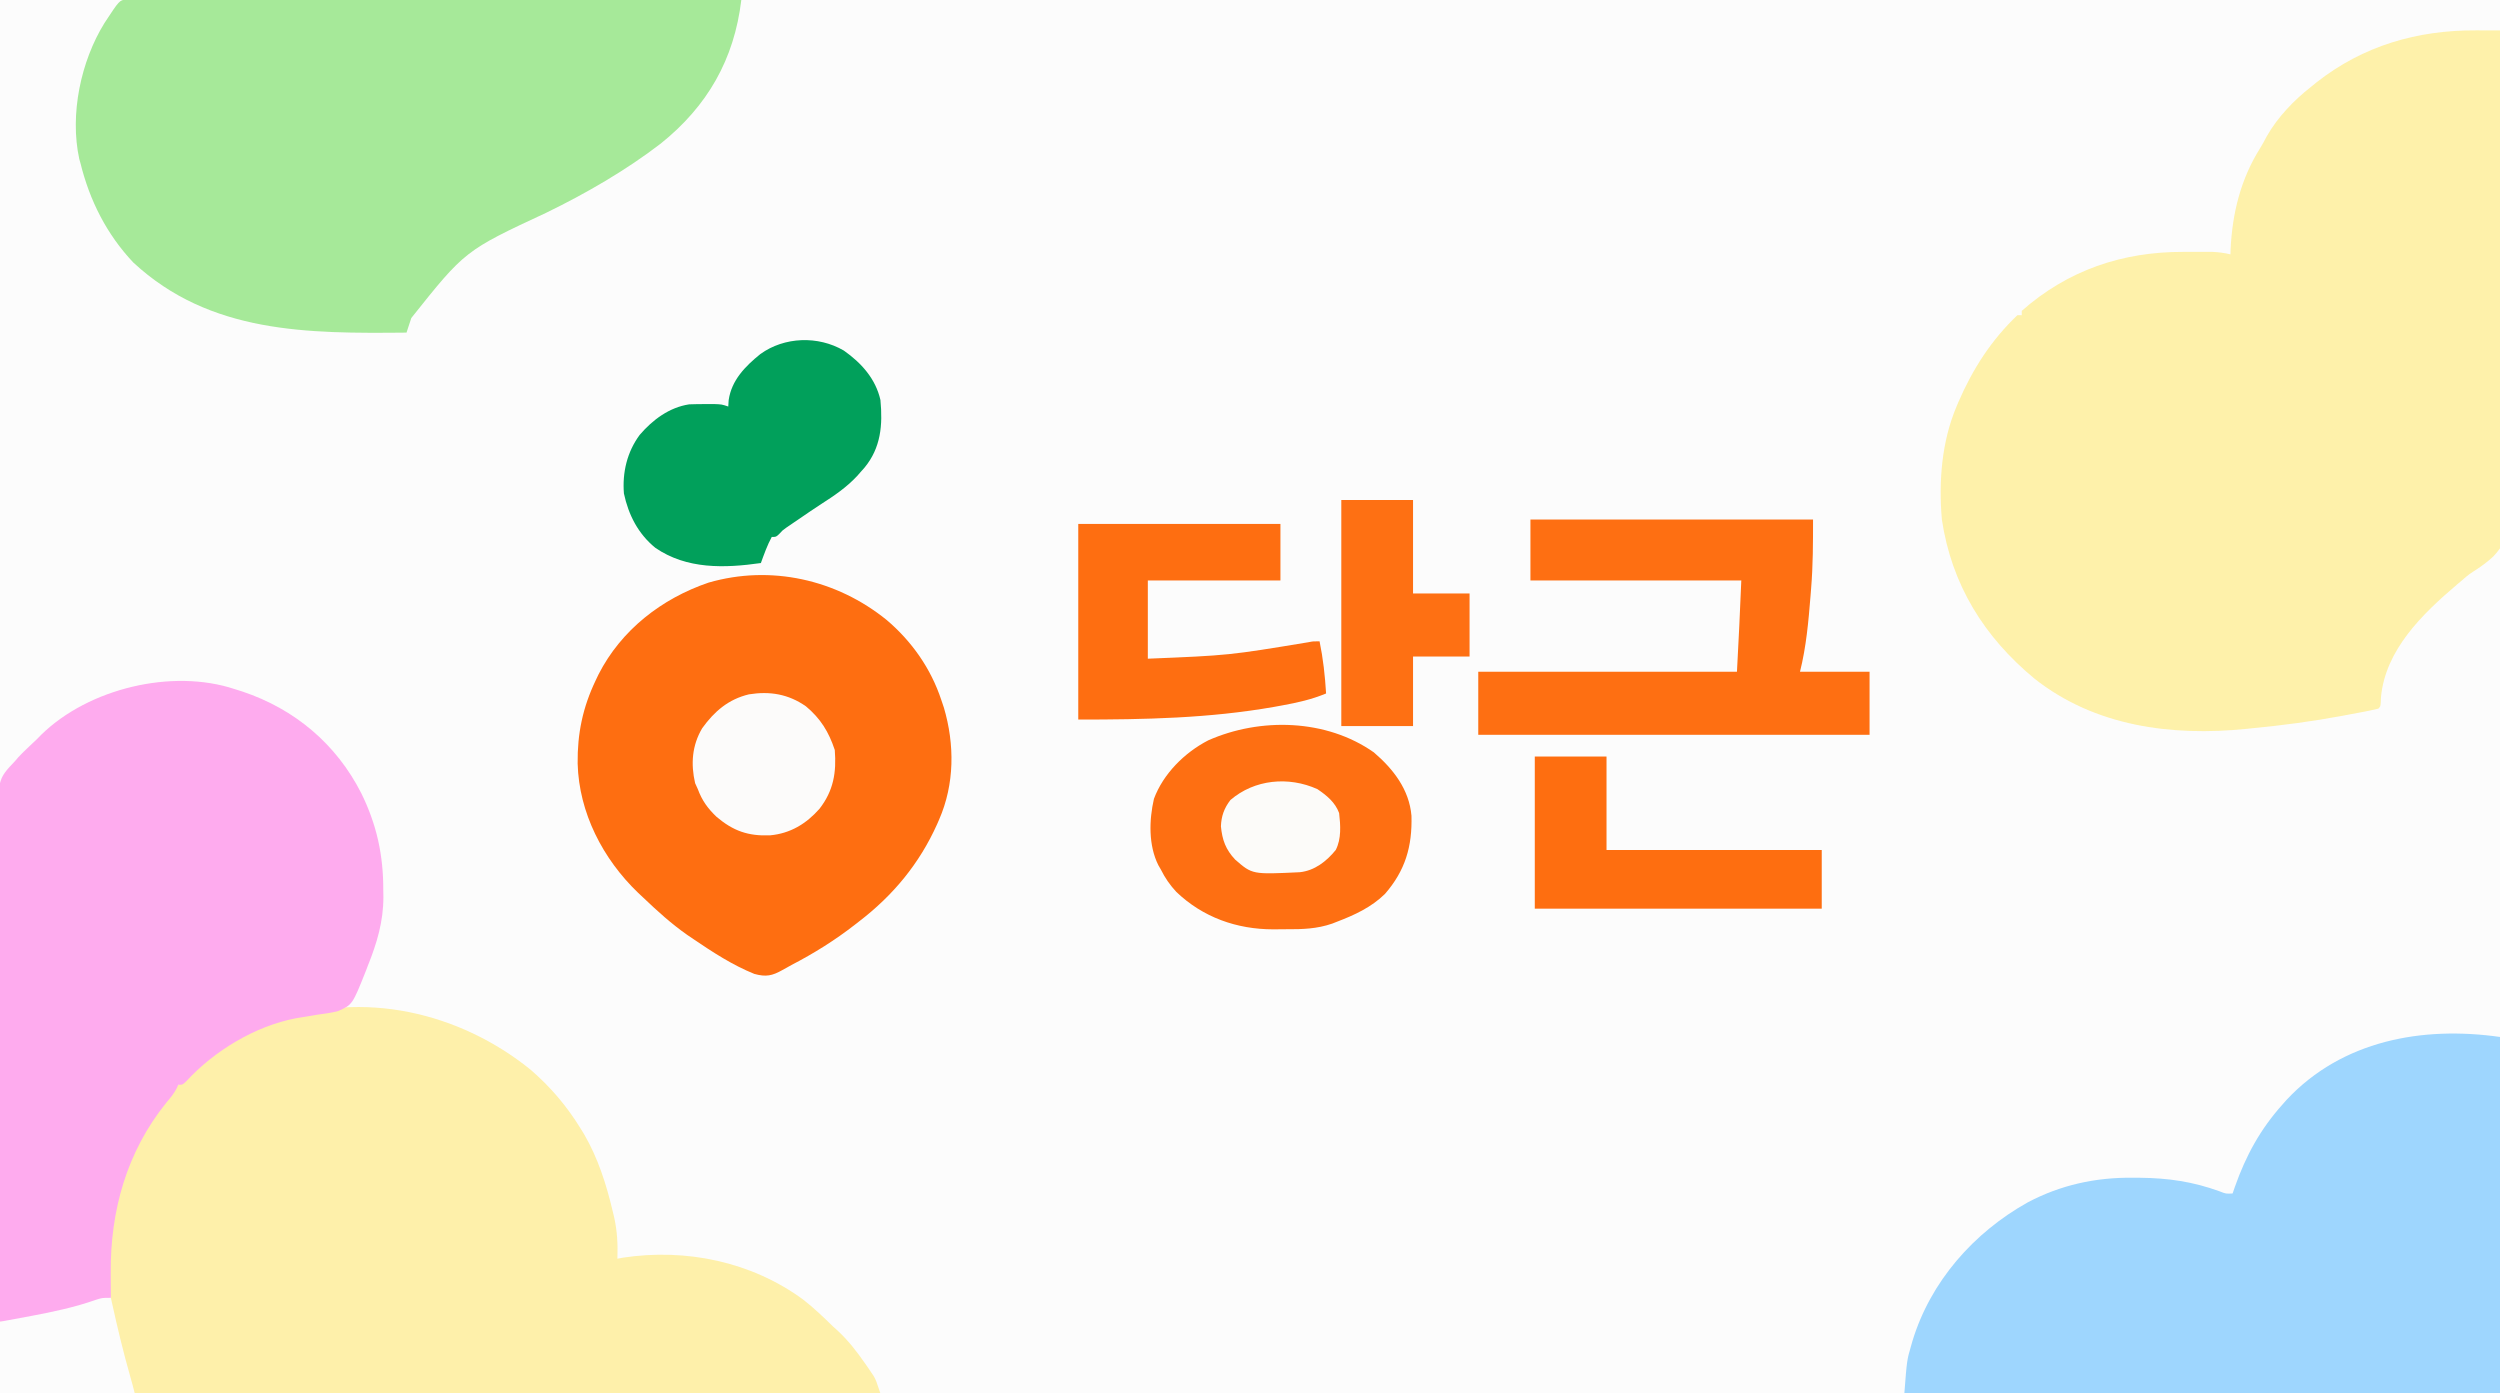 <?xml version="1.0" encoding="UTF-8"?>
<svg version="1.1" xmlns="http://www.w3.org/2000/svg" width="1150" height="641">
<rect width="100%" height="100%" fill="#333333" stroke="none"/>
<path d="M0 0 C379.5 0 759 0 1150 0 C1150 211.53 1150 423.06 1150 641 C770.5 641 391 641 0 641 C0 429.47 0 217.94 0 0 Z " fill="#FCFCFC" transform="translate(0,0)"/>
<path d="M0 0 C1.063 0.003 2.126 0.005 3.221 0.008 C5.823 0.014 8.425 0.023 11.027 0.035 C11.347 30.15 11.595 60.265 11.742 90.382 C11.76 93.941 11.778 97.501 11.796 101.061 C11.8 101.769 11.804 102.478 11.808 103.208 C11.868 114.665 11.979 126.122 12.107 137.579 C12.239 149.345 12.316 161.11 12.345 172.876 C12.362 179.482 12.406 186.085 12.508 192.69 C12.603 198.912 12.632 205.131 12.611 211.354 C12.615 213.633 12.642 215.911 12.696 218.189 C13.103 236.278 13.103 236.278 7.95 242.007 C5.069 244.692 1.986 246.917 -1.35 249 C-3.442 250.335 -5.274 251.899 -7.121 253.551 C-7.667 254.012 -8.213 254.474 -8.775 254.95 C-24.58 268.37 -41.718 284.918 -43.723 306.785 C-43.759 307.584 -43.795 308.384 -43.832 309.207 C-43.973 311.035 -43.973 311.035 -44.973 312.035 C-49.75 313.152 -54.588 314.008 -59.41 314.91 C-60.127 315.045 -60.844 315.18 -61.583 315.319 C-75.314 317.889 -89.066 319.703 -102.973 321.035 C-103.867 321.129 -104.761 321.224 -105.683 321.321 C-140.074 324.793 -175.333 320.199 -203.155 298.177 C-226.282 279.03 -241.242 255.017 -245.723 224.957 C-247.212 207.552 -245.832 189.268 -238.973 173.035 C-238.694 172.374 -238.416 171.712 -238.129 171.031 C-231.572 155.884 -223.013 142.458 -210.973 131.035 C-210.313 131.035 -209.653 131.035 -208.973 131.035 C-208.973 130.375 -208.973 129.715 -208.973 129.035 C-187.826 110.339 -162.629 101.817 -134.751 101.905 C-132.713 101.91 -130.675 101.905 -128.637 101.898 C-126.692 101.9 -126.692 101.9 -124.707 101.902 C-123.534 101.903 -122.36 101.905 -121.151 101.906 C-118.301 102.022 -115.743 102.38 -112.973 103.035 C-112.947 102.222 -112.921 101.408 -112.895 100.57 C-112.075 84.013 -108.246 68.459 -99.395 54.328 C-98.254 52.488 -97.219 50.582 -96.223 48.66 C-91.27 39.952 -83.796 32.181 -75.973 26.035 C-75.103 25.329 -74.232 24.622 -73.336 23.895 C-51.865 7.039 -27.062 -0.123 0 0 Z " fill="#FEF1AA" transform="translate(1138.973,13.965)"/>
<path d="M0 0 C9.172 7.911 16.664 16.69 23 27 C23.826 28.334 23.826 28.334 24.668 29.695 C31.136 40.836 34.939 52.84 37.875 65.312 C38.09 66.207 38.306 67.101 38.528 68.023 C39.948 74.414 40.24 80.464 40 87 C40.856 86.84 41.711 86.68 42.593 86.515 C71.568 82.136 101.65 88.369 125.403 105.764 C130.246 109.512 134.622 113.729 139 118 C139.779 118.705 140.557 119.41 141.359 120.137 C146.254 124.693 150.134 129.717 153.938 135.188 C154.411 135.865 154.884 136.543 155.371 137.241 C155.815 137.898 156.258 138.554 156.715 139.23 C157.108 139.812 157.501 140.394 157.906 140.993 C159 143 159 143 161 149 C27.35 149 -106.3 149 -244 149 C-244 138.11 -244 127.22 -244 116 C-239.215 115.113 -234.43 114.226 -229.5 113.312 C-219.374 111.398 -209.529 109.324 -199.801 105.883 C-197 105 -197 105 -193 105 C-193.33 104.01 -193.66 103.02 -194 102 C-196.461 67.878 -186.362 35.437 -164.152 9.324 C-161.569 6.534 -158.87 4.019 -155.938 1.602 C-154.672 0.555 -153.44 -0.533 -152.25 -1.664 C-143.212 -10.196 -131.488 -16.442 -120 -21 C-118.658 -21.536 -118.658 -21.536 -117.289 -22.082 C-77.141 -36.766 -32.621 -26.343 0 0 Z " fill="#FEF0AA" transform="translate(244,492)"/>
<path d="M0 0 C1.298 0.001 1.298 0.001 2.621 0.002 C3.618 -0.002 4.615 -0.006 5.642 -0.01 C6.745 -0.004 7.848 0.002 8.984 0.008 C10.733 0.005 10.733 0.005 12.516 0.003 C15.761 -0 19.006 0.006 22.251 0.016 C25.747 0.025 29.242 0.022 32.738 0.02 C38.797 0.019 44.857 0.026 50.916 0.037 C59.678 0.053 68.439 0.058 77.2 0.061 C91.413 0.065 105.627 0.079 119.84 0.098 C133.65 0.116 147.459 0.13 161.269 0.139 C162.12 0.139 162.97 0.14 163.847 0.14 C168.115 0.143 172.383 0.145 176.651 0.148 C212.075 0.168 247.5 0.204 282.924 0.248 C279.672 27.603 267.315 49.082 245.924 66.248 C229.983 78.531 211.261 89.342 193.174 98.123 C155.825 115.532 155.825 115.532 131.117 146.552 C130.37 148.779 129.639 151.011 128.924 153.248 C83.48 153.693 38.539 153.744 3.237 120.998 C-8.998 108.035 -16.853 92.457 -21.076 75.248 C-21.338 74.336 -21.338 74.336 -21.606 73.406 C-26.068 52.903 -20.914 28.399 -9.982 10.784 C-3.152 0.377 -3.152 0.377 0 0 Z " fill="#A6E999" transform="translate(58.076,-0.248)"/>
<path d="M0 0 C1.155 0.364 2.31 0.727 3.5 1.102 C27.566 9.141 46.695 25.254 58.188 47.875 C65.304 62.323 68.363 76.397 68.312 92.5 C68.329 93.538 68.345 94.575 68.361 95.645 C68.368 106.852 65.4 116.8 61.25 127.125 C60.941 127.941 60.631 128.757 60.312 129.598 C54.099 145.206 54.099 145.206 47.353 148.159 C44.257 148.896 41.221 149.362 38.062 149.75 C35.82 150.111 33.579 150.482 31.34 150.863 C30.254 151.045 29.169 151.226 28.05 151.413 C9.268 155.029 -9.435 166.392 -22.293 180.348 C-24 182 -24 182 -26 182 C-26.257 182.571 -26.513 183.142 -26.777 183.73 C-28.126 186.234 -29.715 188.151 -31.562 190.312 C-49.742 212.93 -57.289 239.921 -57.062 268.625 C-57.058 269.725 -57.053 270.824 -57.049 271.957 C-57.037 274.638 -57.021 277.319 -57 280 C-60.993 281.157 -64.99 282.301 -68.99 283.431 C-70.885 283.967 -72.779 284.509 -74.672 285.051 C-81.453 286.935 -88.199 288.513 -95.125 289.75 C-95.836 289.878 -96.546 290.005 -97.279 290.137 C-100.902 290.754 -104.331 291.052 -108 291 C-108.16 259.721 -108.284 228.442 -108.357 197.163 C-108.366 193.467 -108.375 189.771 -108.385 186.074 C-108.386 185.339 -108.388 184.603 -108.39 183.845 C-108.421 171.944 -108.476 160.043 -108.54 148.143 C-108.606 135.924 -108.644 123.705 -108.659 111.486 C-108.668 103.951 -108.698 96.417 -108.755 88.883 C-108.797 83.097 -108.801 77.311 -108.792 71.525 C-108.794 69.158 -108.808 66.79 -108.834 64.423 C-109.082 41.538 -109.082 41.538 -101 33 C-100.525 32.446 -100.051 31.892 -99.562 31.322 C-98.381 30.003 -97.1 28.777 -95.812 27.562 C-94.994 26.78 -94.175 25.998 -93.332 25.191 C-92.562 24.468 -91.793 23.745 -91 23 C-90.33 22.313 -89.659 21.626 -88.969 20.918 C-67.167 -0.322 -28.816 -9.58 0 0 Z " fill="#FEABEE" transform="translate(108,317)"/>
<path d="M0 0 C0 54.12 0 108.24 0 164 C-90.42 164 -180.84 164 -274 164 C-272.821 148.676 -272.821 148.676 -270.938 142.188 C-270.721 141.432 -270.504 140.676 -270.28 139.897 C-261.95 112.446 -242.101 90.001 -217.308 76.128 C-202.22 68.125 -186.233 64.616 -169.25 64.75 C-168.005 64.757 -166.76 64.765 -165.478 64.773 C-152.489 64.925 -141.297 66.551 -129.082 70.977 C-126.067 72.158 -126.067 72.158 -123 72 C-122.66 71.007 -122.319 70.015 -121.969 68.992 C-116.9 54.615 -110.277 42.445 -100 31 C-99.388 30.305 -98.775 29.61 -98.145 28.895 C-72.557 1.561 -35.609 -5.087 0 0 Z " fill="#9ED6FE" transform="translate(1150,477)"/>
<path d="M0 0 C11.567 9.818 20.375 22.349 25.145 36.82 C25.535 37.973 25.926 39.125 26.328 40.312 C31.341 57.277 31.268 75.522 24.145 91.82 C23.702 92.835 23.702 92.835 23.251 93.87 C15.118 112.049 2.971 126.736 -12.855 138.82 C-13.403 139.248 -13.951 139.676 -14.515 140.117 C-23.745 147.313 -33.389 153.332 -43.777 158.726 C-45.175 159.462 -46.558 160.231 -47.922 161.028 C-52.631 163.672 -55.443 164.308 -60.855 162.82 C-70.86 158.785 -79.963 152.857 -88.855 146.82 C-89.813 146.172 -90.771 145.524 -91.758 144.855 C-99.028 139.755 -105.447 133.939 -111.855 127.82 C-112.673 127.056 -113.49 126.291 -114.332 125.504 C-130.523 109.953 -141.534 88.693 -142.139 66.062 C-142.3 52.328 -139.805 40.261 -133.855 27.82 C-133.413 26.895 -132.971 25.969 -132.516 25.016 C-122.063 4.573 -103.457 -9.856 -81.902 -17.184 C-53.273 -25.461 -23.019 -18.625 0 0 Z " fill="#FE6E11" transform="translate(407.855,285.18)"/>
<path d="M0 0 C42.9 0 85.8 0 130 0 C130 10.669 129.991 20.989 129.125 31.562 C129.035 32.711 128.945 33.86 128.852 35.044 C127.894 46.885 126.888 58.448 124 70 C134.56 70 145.12 70 156 70 C156 79.57 156 89.14 156 99 C96.6 99 37.2 99 -24 99 C-24 89.43 -24 79.86 -24 70 C15.27 70 54.54 70 95 70 C95.777 56.006 96.417 42.004 97 28 C64.99 28 32.98 28 0 28 C0 18.76 0 9.52 0 0 Z " fill="#FE6F12" transform="translate(704,239)"/>
<path d="M0 0 C8.976 7.695 16.264 17.117 17.289 29.148 C17.677 43.293 14.434 54.361 5.082 65.113 C-1.169 71.246 -8.881 74.802 -16.988 77.895 C-17.702 78.175 -18.415 78.455 -19.15 78.744 C-26.134 81.184 -32.917 81.388 -40.273 81.341 C-42.288 81.332 -44.3 81.361 -46.314 81.393 C-63.069 81.384 -78.669 75.871 -90.867 64.18 C-93.845 60.972 -96.035 57.8 -97.988 53.895 C-98.379 53.216 -98.769 52.538 -99.172 51.84 C-103.727 42.73 -103.413 31.108 -101.176 21.352 C-96.877 9.814 -87.075 0.069 -76.211 -5.539 C-52.257 -16.147 -21.883 -15.418 0 0 Z " fill="#FE6F12" transform="translate(631.988,346.105)"/>
<path d="M0 0 C8.063 5.669 14.639 12.961 16.852 22.746 C17.946 34.274 17.073 44.676 9.566 53.816 C9.001 54.453 8.435 55.09 7.852 55.746 C7.275 56.404 6.699 57.061 6.105 57.738 C1.205 62.974 -4.339 66.732 -10.355 70.582 C-13.847 72.848 -17.277 75.206 -20.711 77.559 C-21.402 78.027 -22.093 78.495 -22.805 78.978 C-23.456 79.423 -24.107 79.869 -24.777 80.328 C-25.356 80.722 -25.934 81.117 -26.53 81.523 C-28.219 82.732 -28.219 82.732 -29.734 84.397 C-31.148 85.746 -31.148 85.746 -33.148 85.746 C-35.232 89.593 -36.645 93.647 -38.148 97.746 C-54.875 100.136 -72.252 100.669 -86.672 90.758 C-94.586 84.329 -99.032 75.637 -101.148 65.746 C-101.915 56.086 -99.706 46.69 -93.898 38.809 C-87.95 31.867 -80.334 26.168 -71.148 24.746 C-68.608 24.654 -66.065 24.616 -63.523 24.621 C-62.211 24.619 -60.899 24.616 -59.547 24.613 C-56.148 24.746 -56.148 24.746 -53.148 25.746 C-53.087 24.777 -53.025 23.807 -52.961 22.809 C-51.636 13.611 -45.321 7.227 -38.398 1.621 C-27.339 -6.37 -11.831 -6.905 0 0 Z " fill="#01A05B" transform="translate(388.148,161.254)"/>
<path d="M0 0 C30.69 0 61.38 0 93 0 C93 8.58 93 17.16 93 26 C72.87 26 52.74 26 32 26 C32 37.88 32 49.76 32 62 C69.253 60.474 69.253 60.474 105.958 54.411 C108 54 108 54 111 54 C112.647 61.981 113.509 69.869 114 78 C107.369 80.755 100.804 82.222 93.75 83.5 C91.994 83.821 91.994 83.821 90.202 84.149 C60.236 89.435 30.487 90 0 90 C0 60.3 0 30.6 0 0 Z " fill="#FE6E11" transform="translate(496,241)"/>
<path d="M0 0 C10.89 0 21.78 0 33 0 C33 14.19 33 28.38 33 43 C65.67 43 98.34 43 132 43 C132 51.91 132 60.82 132 70 C88.44 70 44.88 70 0 70 C0 46.9 0 23.8 0 0 Z " fill="#FE6E10" transform="translate(706,348)"/>
<path d="M0 0 C10.89 0 21.78 0 33 0 C33 14.19 33 28.38 33 43 C41.58 43 50.16 43 59 43 C59 52.57 59 62.14 59 72 C50.42 72 41.84 72 33 72 C33 82.56 33 93.12 33 104 C22.11 104 11.22 104 0 104 C0 69.68 0 35.36 0 0 Z " fill="#FE7013" transform="translate(617,230)"/>
<path d="M0 0 C6.779 5.683 10.484 11.761 13.258 20.082 C14.064 30.41 12.681 38.77 6.258 47.082 C0.158 54.029 -7.207 58.48 -16.496 59.336 C-26.565 59.735 -33.431 57.339 -41.117 50.832 C-45.193 46.942 -47.796 43.345 -49.742 38.082 C-50.155 37.175 -50.567 36.267 -50.992 35.332 C-53.036 26.477 -52.404 17.96 -47.742 10.082 C-42.154 2.308 -35.679 -3.254 -26.234 -5.52 C-16.601 -7.06 -8.091 -5.659 0 0 Z " fill="#FCFBFA" transform="translate(370.742,324.918)"/>
<path d="M0 0 C0.188 0.858 0.188 0.858 0.38 1.734 C2.947 13.398 5.693 24.963 8.984 36.445 C9.7 38.951 10.368 41.472 11 44 C-9.46 44 -29.92 44 -51 44 C-51 33.11 -51 22.22 -51 11 C-46.215 10.113 -41.43 9.226 -36.5 8.312 C-26.374 6.398 -16.529 4.324 -6.801 0.883 C-4 0 -4 0 0 0 Z " fill="#FCFCFC" transform="translate(51,597)"/>
<path d="M0 0 C4.298 2.912 8.151 6.033 10 11 C10.633 16.627 11.094 22.836 8.438 28 C4.222 33.188 -1.254 37.504 -8.113 38.221 C-29.954 39.268 -29.954 39.268 -37.852 32.387 C-42.181 27.76 -43.765 23.433 -44.375 17.125 C-44.205 12.426 -42.885 8.724 -40 5 C-28.917 -4.505 -13.301 -5.991 0 0 Z " fill="#FCFBF9" transform="translate(606,363)"/>
</svg>
